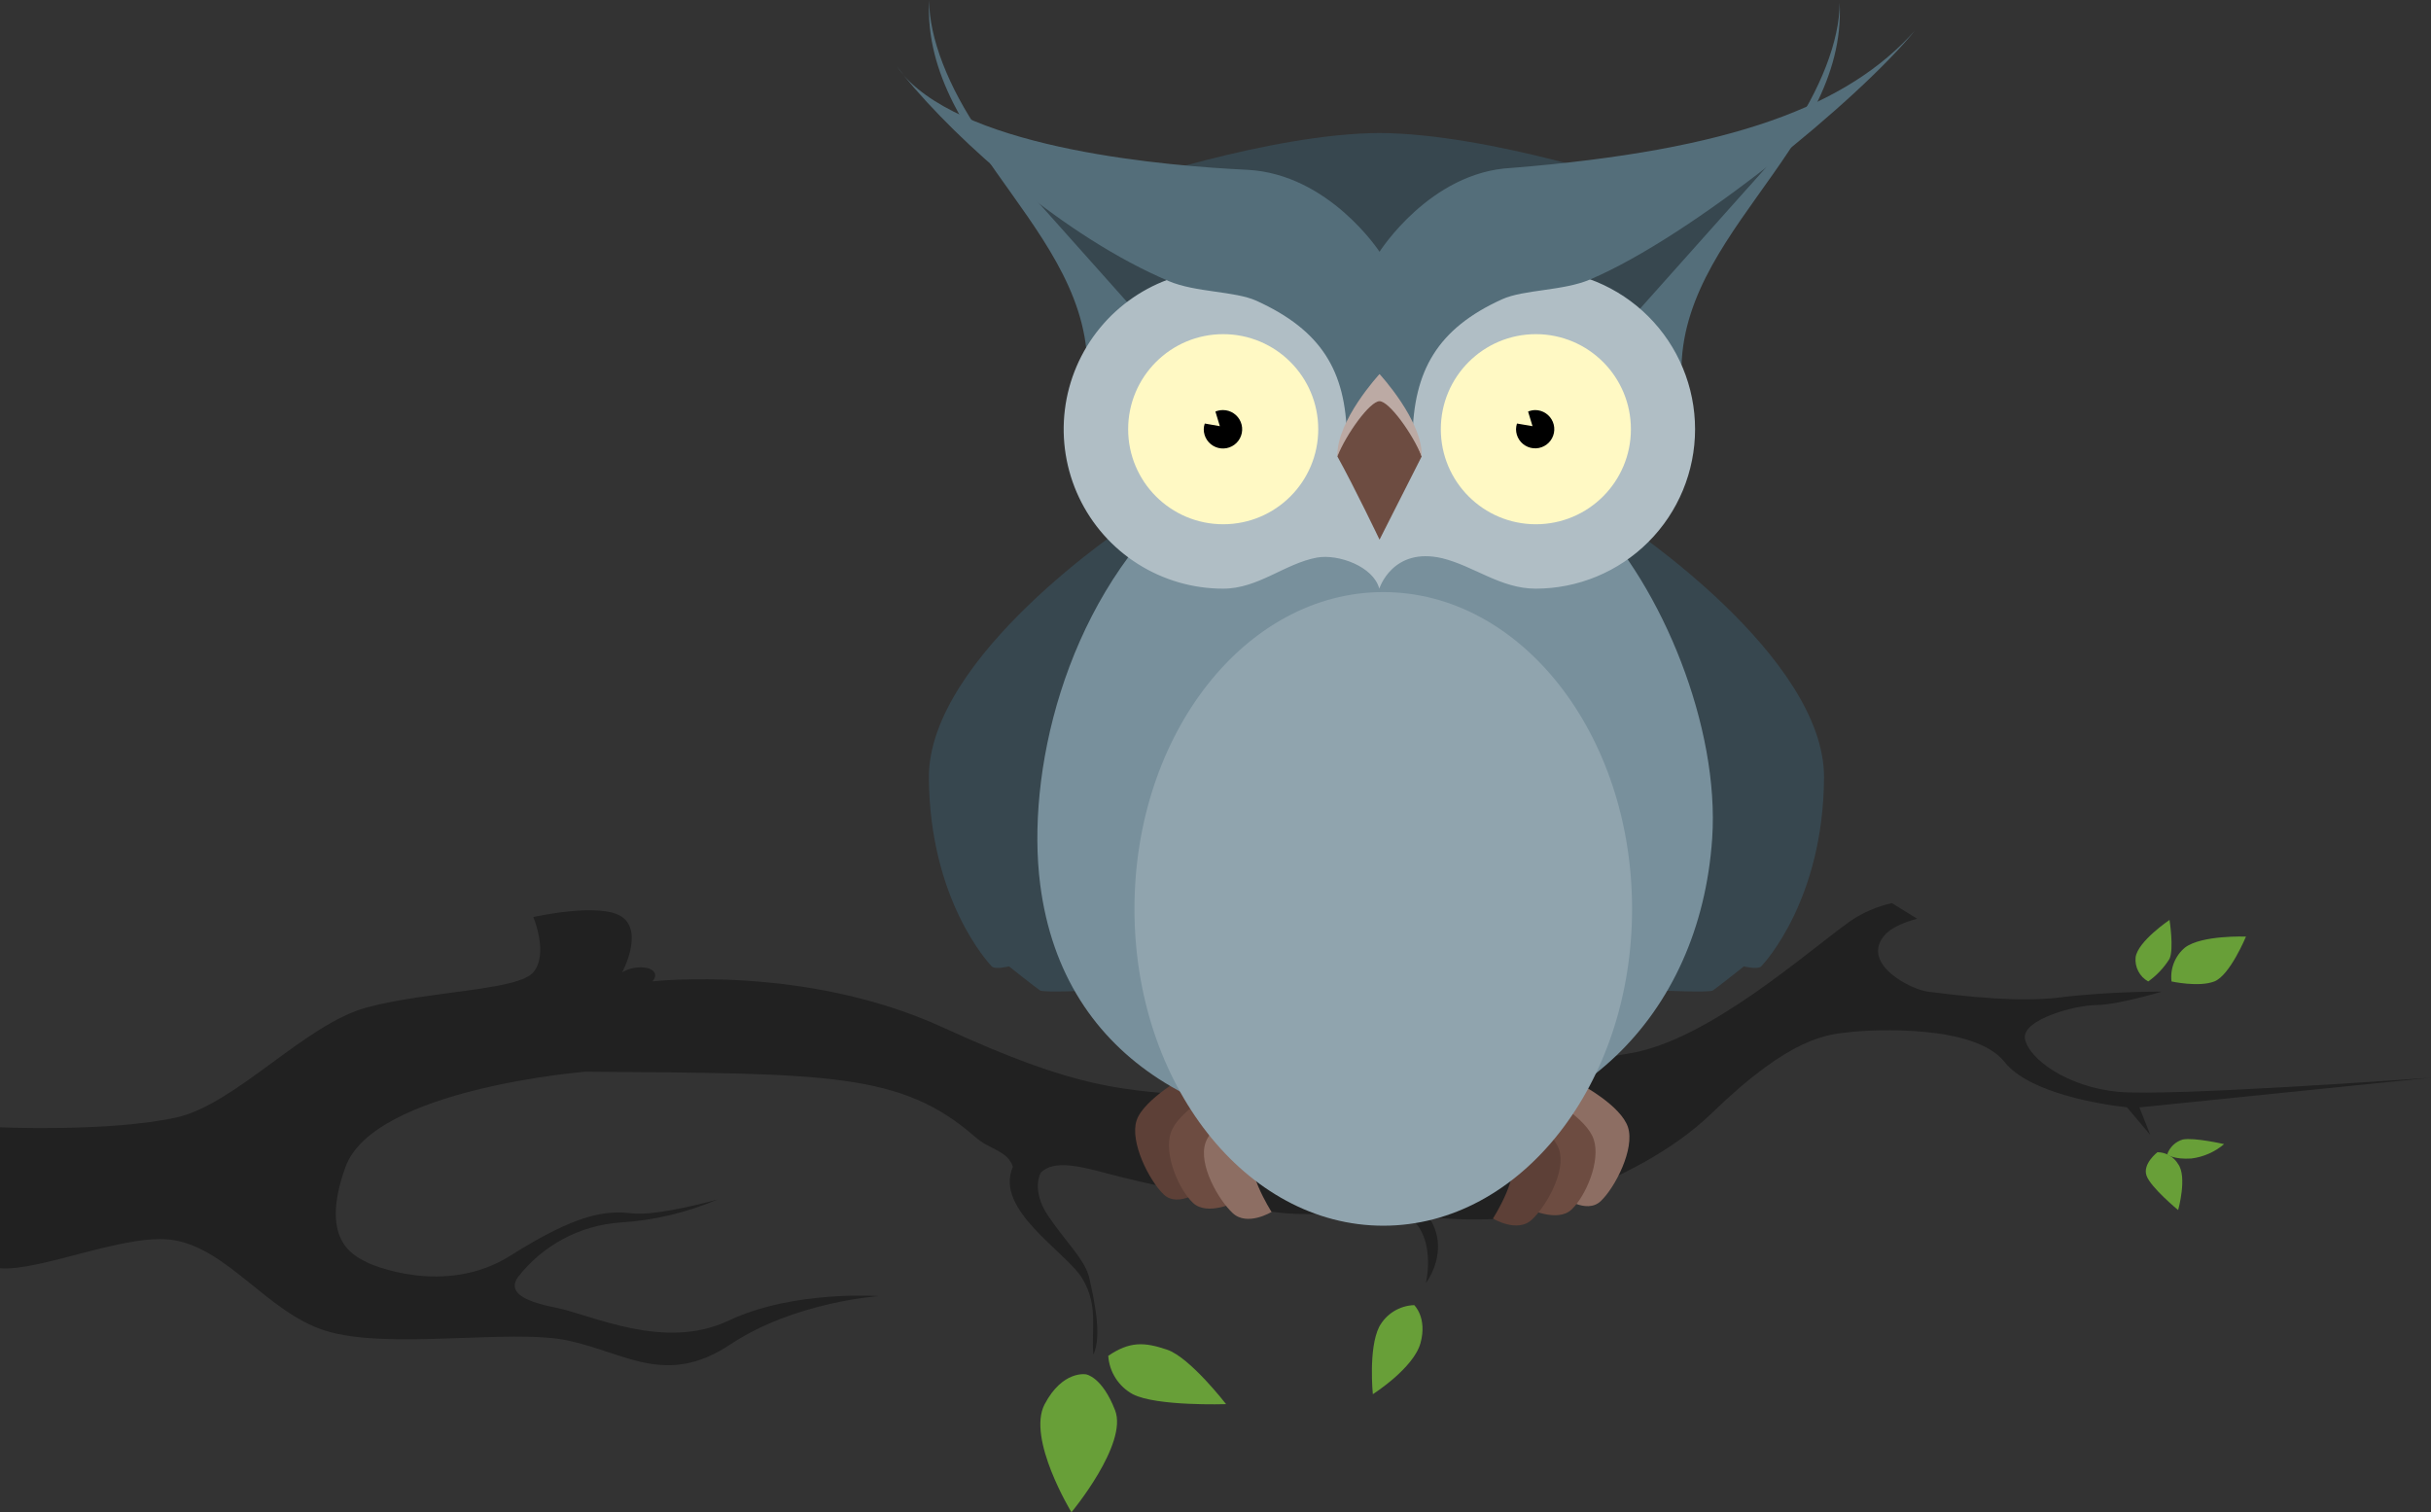 <svg width="950" height="591" viewBox="0 0 950 591" fill="none" xmlns="http://www.w3.org/2000/svg">
<rect x="0" y="0" width="950" height="591" fill="#333333" stroke="none"/>
<g clip-path="url(#clip0)">
<path d="M836.052 432.778L950 421.166C950 421.166 847.997 428.613 827.815 426.698C807.634 424.783 792.771 413.657 791.342 406.028C789.914 398.398 811.19 392.774 819.275 392.774C827.36 392.774 844.806 387.545 844.806 387.545C832.625 387.545 820.451 388.163 808.333 389.4C795.78 391.193 780.978 391.132 753.38 387.545C746.754 386.694 727.576 376.937 736.025 366.024C738.548 362.771 743.168 360.734 749.186 359.032L739.338 352.952C733.483 354.241 727.931 356.646 722.986 360.035C705.904 372.194 667.425 406.757 636.575 411.712C605.725 416.667 526.366 434.723 526.336 434.723C514.604 432.869 494.969 430.103 474.666 428.644C437.828 426.06 422.114 426.09 368.286 401.437C314.458 376.785 254.946 383.533 254.946 383.533C254.946 383.533 258.229 380.22 253.427 378.426C249.931 377.591 246.247 378.147 243.153 379.976C243.153 379.976 251.542 364.382 243.153 358.394C234.765 352.405 208.413 358.394 208.413 358.394C208.413 358.394 214.492 372.772 208.413 379.976C202.334 387.181 167.168 387.241 143.157 393.777C119.145 400.313 92.003 431.653 68.873 436.73C42.552 442.475 0 440.56 0 440.56V495.641C16.048 496.887 49.786 481.567 67.992 484.667C89.268 488.254 104.678 512.938 126.987 519.99C151.545 527.802 199.477 519.108 221.938 523.881C244.399 528.653 260.265 542.12 285.432 525.401C310.598 508.682 343.454 506.524 343.454 506.524C343.454 506.524 310.02 504.122 284.763 516.099C259.505 528.076 230.996 513.728 217.136 511.023C203.276 508.317 198.565 504.426 202.456 499.046C207.236 492.905 213.253 487.837 220.118 484.171C226.982 480.505 234.54 478.324 242.302 477.767C255.397 476.977 268.258 473.944 280.325 468.8C280.325 468.8 256.983 475.366 246.892 474.18C236.801 472.995 225.616 474.18 199.568 490.656C173.52 507.132 144.16 493.696 144.16 493.696C140.117 491.446 123.947 486.522 135.041 456.002C146.135 425.482 228.777 418.825 228.777 418.825C323.728 419.555 352.177 418.977 381.234 444.451C386.735 449.314 393.817 449.679 395.823 456.002C388.407 472.873 416.734 489.197 423.026 499.775C429.318 510.354 426.369 519.321 427.281 529.413C430.868 521.784 427.281 506.736 425.701 499.532C424.12 492.328 416.279 485.154 409.531 475.062C402.783 464.969 406.704 458.343 406.704 458.343C411.78 452.962 422.813 455.941 433.786 458.89C445.943 462.173 474.392 468.009 491.747 472.478C503.479 475.518 520.287 474.454 529.922 473.451L533.296 473.086C538.797 472.66 549.587 472.721 554.177 479.165C560.468 487.95 557.216 501.417 557.216 501.417C557.216 501.417 567.337 488.406 558.006 475.153C565.301 477.159 583.386 476.43 583.386 476.43C583.386 476.43 637.791 465.213 668.945 435.027C700.099 404.842 714.263 404.295 723.138 403.322C732.013 402.349 771.769 400.282 783.349 415.025C792.923 427.185 821.098 431.653 831.189 432.747L840.307 443.539L836.052 432.778Z" fill="#212121"/>
<path d="M464.21 419.95C464.21 419.95 446.855 429.525 444.15 437.915C441.445 446.305 449.104 461.443 454.788 466.824C460.471 472.204 469.985 464.878 469.985 464.878C469.985 464.878 458.496 447.156 463.085 439.435C467.675 431.714 479.194 427.549 479.194 427.549L464.21 419.95Z" fill="#5D4037"/>
<path d="M475.486 426.242C475.486 426.242 460.289 434.328 457.523 442.718C454.757 451.108 460.563 464.726 466.186 470.076C471.808 475.426 483.297 469.62 483.297 469.62C483.297 469.62 471.808 451.868 476.398 444.147C479.453 439.157 483.073 434.536 487.188 430.376L475.486 426.242Z" fill="#6D4C41"/>
<path d="M489.012 430.255C489.012 430.255 473.815 438.341 471.049 446.731C468.283 455.12 476.034 468.769 481.717 474.089C487.401 479.409 496.914 473.633 496.914 473.633C496.914 473.633 485.456 455.88 490.045 448.159C493.1 443.169 496.72 438.548 500.835 434.389L489.012 430.255Z" fill="#8D6E63"/>
<path d="M618.218 424.023C618.218 424.023 633.415 432.109 636.181 440.499C638.947 448.889 631.227 464.027 625.543 469.408C619.86 474.788 610.346 467.462 610.346 467.462C610.346 467.462 621.835 449.74 617.246 442.019C612.656 434.298 601.137 430.133 601.137 430.133L618.218 424.023Z" fill="#8D6E63"/>
<path d="M604.844 428.826C604.844 428.826 620.042 436.912 622.807 445.302C625.573 453.692 619.768 467.31 614.175 472.66C608.583 478.01 597.063 472.204 597.063 472.204C597.063 472.204 608.522 454.452 603.933 446.731C600.878 441.74 597.257 437.12 593.143 432.96L604.844 428.826Z" fill="#6D4C41"/>
<path d="M591.318 432.839C591.318 432.839 606.515 440.925 609.281 449.314C612.047 457.704 604.297 471.353 598.613 476.673C592.929 481.992 583.416 476.217 583.416 476.217C583.416 476.217 594.905 458.464 590.285 450.743C587.235 445.758 583.625 441.138 579.525 436.973L591.318 432.839Z" fill="#5D4037"/>
<path d="M440.867 204.883C440.867 204.883 362.693 256.408 362.997 303.981C363.301 351.554 386.218 376.298 387.555 377.666C388.893 379.034 394.303 377.666 394.303 377.666C394.303 377.666 405.062 386.208 406.461 387.089C407.859 387.971 427.129 387.089 427.129 387.089L440.897 237.47L450.471 213.668L440.867 204.883Z" fill="#37474F"/>
<path d="M634.934 204.883C634.934 204.883 713.108 256.408 712.804 303.981C712.5 351.554 689.583 376.298 688.246 377.666C686.909 379.034 681.498 377.666 681.498 377.666C681.498 377.666 670.739 386.208 669.341 387.089C667.943 387.971 648.673 387.089 648.673 387.089L634.934 237.531L625.36 213.729L634.934 204.883Z" fill="#37474F"/>
<path d="M657.668 153.906C649.918 94.052 721.891 59.672 718.912 1.064C718.912 30.55 689.096 77.758 646.513 102.898C603.931 128.037 624.873 119.677 624.873 119.677C624.873 119.677 648.337 154.666 657.668 153.906Z" fill="#546E7A"/>
<path d="M696.178 58.668L637.335 124.632C637.335 124.632 632.685 112.047 600.193 108.916C624.296 98.247 696.178 58.668 696.178 58.668Z" fill="#37474F"/>
<path d="M424.332 152.842C432.083 92.988 360.079 58.608 363.088 0C363.088 29.486 392.905 76.694 435.487 101.834C478.069 126.973 457.127 118.553 457.127 118.553C457.127 118.553 433.663 153.602 424.332 152.842Z" fill="#546E7A"/>
<path d="M387.496 58.668L446.339 124.632C446.339 124.632 450.99 112.047 483.481 108.916C459.378 98.247 387.496 58.668 387.496 58.668Z" fill="#37474F"/>
<path d="M669.097 327.692C664.294 397.942 614.387 445.15 546 445.15C474.756 445.15 415.488 415.755 406.491 345.657C400.99 302.826 415.609 237.531 459.651 196.706C496.519 162.539 593.385 172.144 621.469 200.719C649.553 229.293 672.045 284.222 669.097 327.692Z" fill="#78909C"/>
<path d="M540.561 479.013C594.26 479.013 637.792 423.581 637.792 355.202C637.792 286.823 594.26 231.39 540.561 231.39C486.862 231.39 443.33 286.823 443.33 355.202C443.33 423.581 486.862 479.013 540.561 479.013Z" fill="#90A4AE"/>
<path d="M600.193 105.451C585.777 105.457 571.809 110.462 560.669 119.613C549.529 128.764 541.906 141.496 539.1 155.638C536.808 144.055 531.272 133.361 523.138 124.803C515.003 116.244 504.605 110.173 493.154 107.297C481.703 104.421 469.67 104.858 458.458 108.558C447.246 112.257 437.315 119.066 429.823 128.192C422.33 137.318 417.585 148.386 416.139 160.105C414.693 171.824 416.606 183.713 421.655 194.387C426.705 205.061 434.683 214.081 444.659 220.395C454.636 226.709 466.202 230.059 478.008 230.053C491.746 230.053 502.111 220.204 514.694 217.894C523.083 216.435 536.699 221.389 539.009 230.053C539.009 230.053 544.146 213.607 563.629 218.167C575.969 221.207 586.455 230.053 600.102 230.053C616.627 230.053 632.475 223.487 644.16 211.801C655.845 200.114 662.41 184.264 662.41 167.737C662.41 151.209 655.845 135.359 644.16 123.673C632.475 111.986 616.627 105.421 600.102 105.421L600.193 105.451Z" fill="#B0BEC5"/>
<path d="M600.193 204.883C620.706 204.883 637.335 188.252 637.335 167.737C637.335 147.221 620.706 130.59 600.193 130.59C579.681 130.59 563.052 147.221 563.052 167.737C563.052 188.252 579.681 204.883 600.193 204.883Z" fill="#FFF9C4"/>
<path d="M539.102 51.981C495.912 52.194 435.488 73.077 435.488 73.077L539.102 120.255L643.324 72.955C643.324 72.955 582.292 52.194 539.102 51.981Z" fill="#37474F"/>
<path d="M478.009 204.883C498.522 204.883 515.151 188.252 515.151 167.737C515.151 147.221 498.522 130.59 478.009 130.59C457.496 130.59 440.867 147.221 440.867 167.737C440.867 188.252 457.496 204.883 478.009 204.883Z" fill="#FFF9C4"/>
<path d="M590.62 65.629C558.858 67.18 539.102 98.399 539.102 98.399C539.102 98.399 519.346 68.001 487.432 66.359C457.038 64.9 379.289 58.729 353.15 29.486C375.034 56.206 416.461 92.745 456.734 109.859C467.25 114.327 482.569 113.719 491.018 117.549C516.397 129.101 525.911 144.908 526.367 170.868L539.102 182.389L551.989 170.989C552.414 144.938 561.654 128.432 587.033 116.942C595.483 113.111 610.802 113.719 621.318 109.251C661.59 92.106 726.421 38.849 748.305 11.977C722.166 41.22 677.334 58.668 590.62 65.629Z" fill="#546E7A"/>
<path d="M353.301 29.486L350.414 25.899C351.315 27.143 352.279 28.34 353.301 29.486V29.486Z" fill="#546E7A"/>
<path d="M600.193 160.259C599.151 160.243 598.117 160.44 597.154 160.836L598.886 166.551L592.807 165.518C592.58 166.236 592.457 166.983 592.442 167.737C592.442 169.216 592.881 170.662 593.702 171.891C594.524 173.121 595.692 174.079 597.058 174.645C598.424 175.211 599.928 175.36 601.378 175.071C602.828 174.782 604.161 174.07 605.206 173.024C606.252 171.979 606.964 170.646 607.253 169.196C607.541 167.745 607.393 166.241 606.827 164.875C606.261 163.509 605.303 162.341 604.073 161.519C602.844 160.697 601.398 160.259 599.919 160.259H600.193Z" fill="black"/>
<path d="M478.008 160.259C476.966 160.248 475.933 160.444 474.968 160.836L476.701 166.551L470.804 165.518C470.553 166.231 470.42 166.981 470.409 167.737C470.403 169.223 470.838 170.678 471.66 171.916C472.481 173.155 473.651 174.122 475.023 174.695C476.394 175.268 477.904 175.421 479.362 175.135C480.821 174.849 482.161 174.136 483.214 173.087C484.267 172.038 484.985 170.7 485.277 169.243C485.57 167.786 485.423 166.275 484.855 164.901C484.288 163.527 483.326 162.353 482.091 161.526C480.855 160.7 479.403 160.259 477.917 160.259H478.008Z" fill="black"/>
<path d="M539.102 152.842C530.781 159.153 524.949 168.193 522.628 178.376C529.375 190.535 539.102 210.902 539.102 210.902L555.575 178.376C555.575 178.376 550.317 161.627 539.102 152.842Z" fill="#6D4C41"/>
<path d="M539.102 146.185C539.102 146.185 522.172 164.423 522.628 178.376C526.063 169.682 535.333 156.793 539.102 156.793C542.871 156.793 552.141 169.682 555.575 178.376C556.031 164.454 539.102 146.185 539.102 146.185Z" fill="#BCAAA4"/>
<path d="M552.657 510.05C549.827 510.144 547.072 510.98 544.666 512.473C542.26 513.967 540.289 516.066 538.949 518.561C534.694 527.103 536.487 544.856 536.487 544.856C536.487 544.856 552.414 534.763 555.119 524.854C557.824 514.944 552.657 510.05 552.657 510.05Z" fill="#689F38"/>
<path d="M433.087 529.869C433.294 532.971 434.28 535.97 435.953 538.59C437.627 541.21 439.934 543.365 442.661 544.856C451.931 549.659 479.134 548.747 479.134 548.747C479.134 548.747 465.062 530.508 456.095 527.468C447.129 524.428 441.476 524.185 433.087 529.869Z" fill="#689F38"/>
<path d="M424.393 537.104C424.393 537.104 415.275 535.402 408.223 548.807C401.172 562.213 418.709 591 418.709 591C418.709 591 440.867 564.341 435.761 551.148C430.654 537.955 424.393 537.104 424.393 537.104Z" fill="#689F38"/>
<path d="M839.488 383.563C837.836 382.638 836.49 381.25 835.616 379.571C834.741 377.892 834.376 375.994 834.564 374.11C835.445 367.848 847.816 359.518 847.816 359.518C847.816 359.518 849.609 370.766 847.816 374.717C845.653 378.189 842.823 381.196 839.488 383.563V383.563Z" fill="#689F38"/>
<path d="M848.606 383.563C848.304 381.091 848.627 378.582 849.546 376.266C850.465 373.951 851.949 371.903 853.864 370.31C860.398 365.355 877.693 366.024 877.693 366.024C877.693 366.024 871.401 381.223 865.322 383.563C859.244 385.904 848.606 383.563 848.606 383.563Z" fill="#689F38"/>
<path d="M846.902 451.169C847.371 449.779 848.169 448.522 849.227 447.506C850.285 446.49 851.573 445.744 852.981 445.332C857.479 444.451 869.151 447.126 869.151 447.126C865.521 450.202 861.075 452.156 856.355 452.749C849.395 453.205 846.902 451.169 846.902 451.169Z" fill="#689F38"/>
<path d="M843.103 450.287C843.103 450.287 837.237 454.786 838.817 459.407C840.398 464.027 851.188 472.903 851.188 472.903C851.188 472.903 854.835 459.923 851.188 454.938C850.355 453.532 849.173 452.365 847.756 451.55C846.34 450.735 844.737 450.3 843.103 450.287V450.287Z" fill="#689F38"/>
</g>
<defs>
<clipPath id="clip0">
<rect width="950" height="591" fill="white"/>
</clipPath>
</defs>
</svg>
